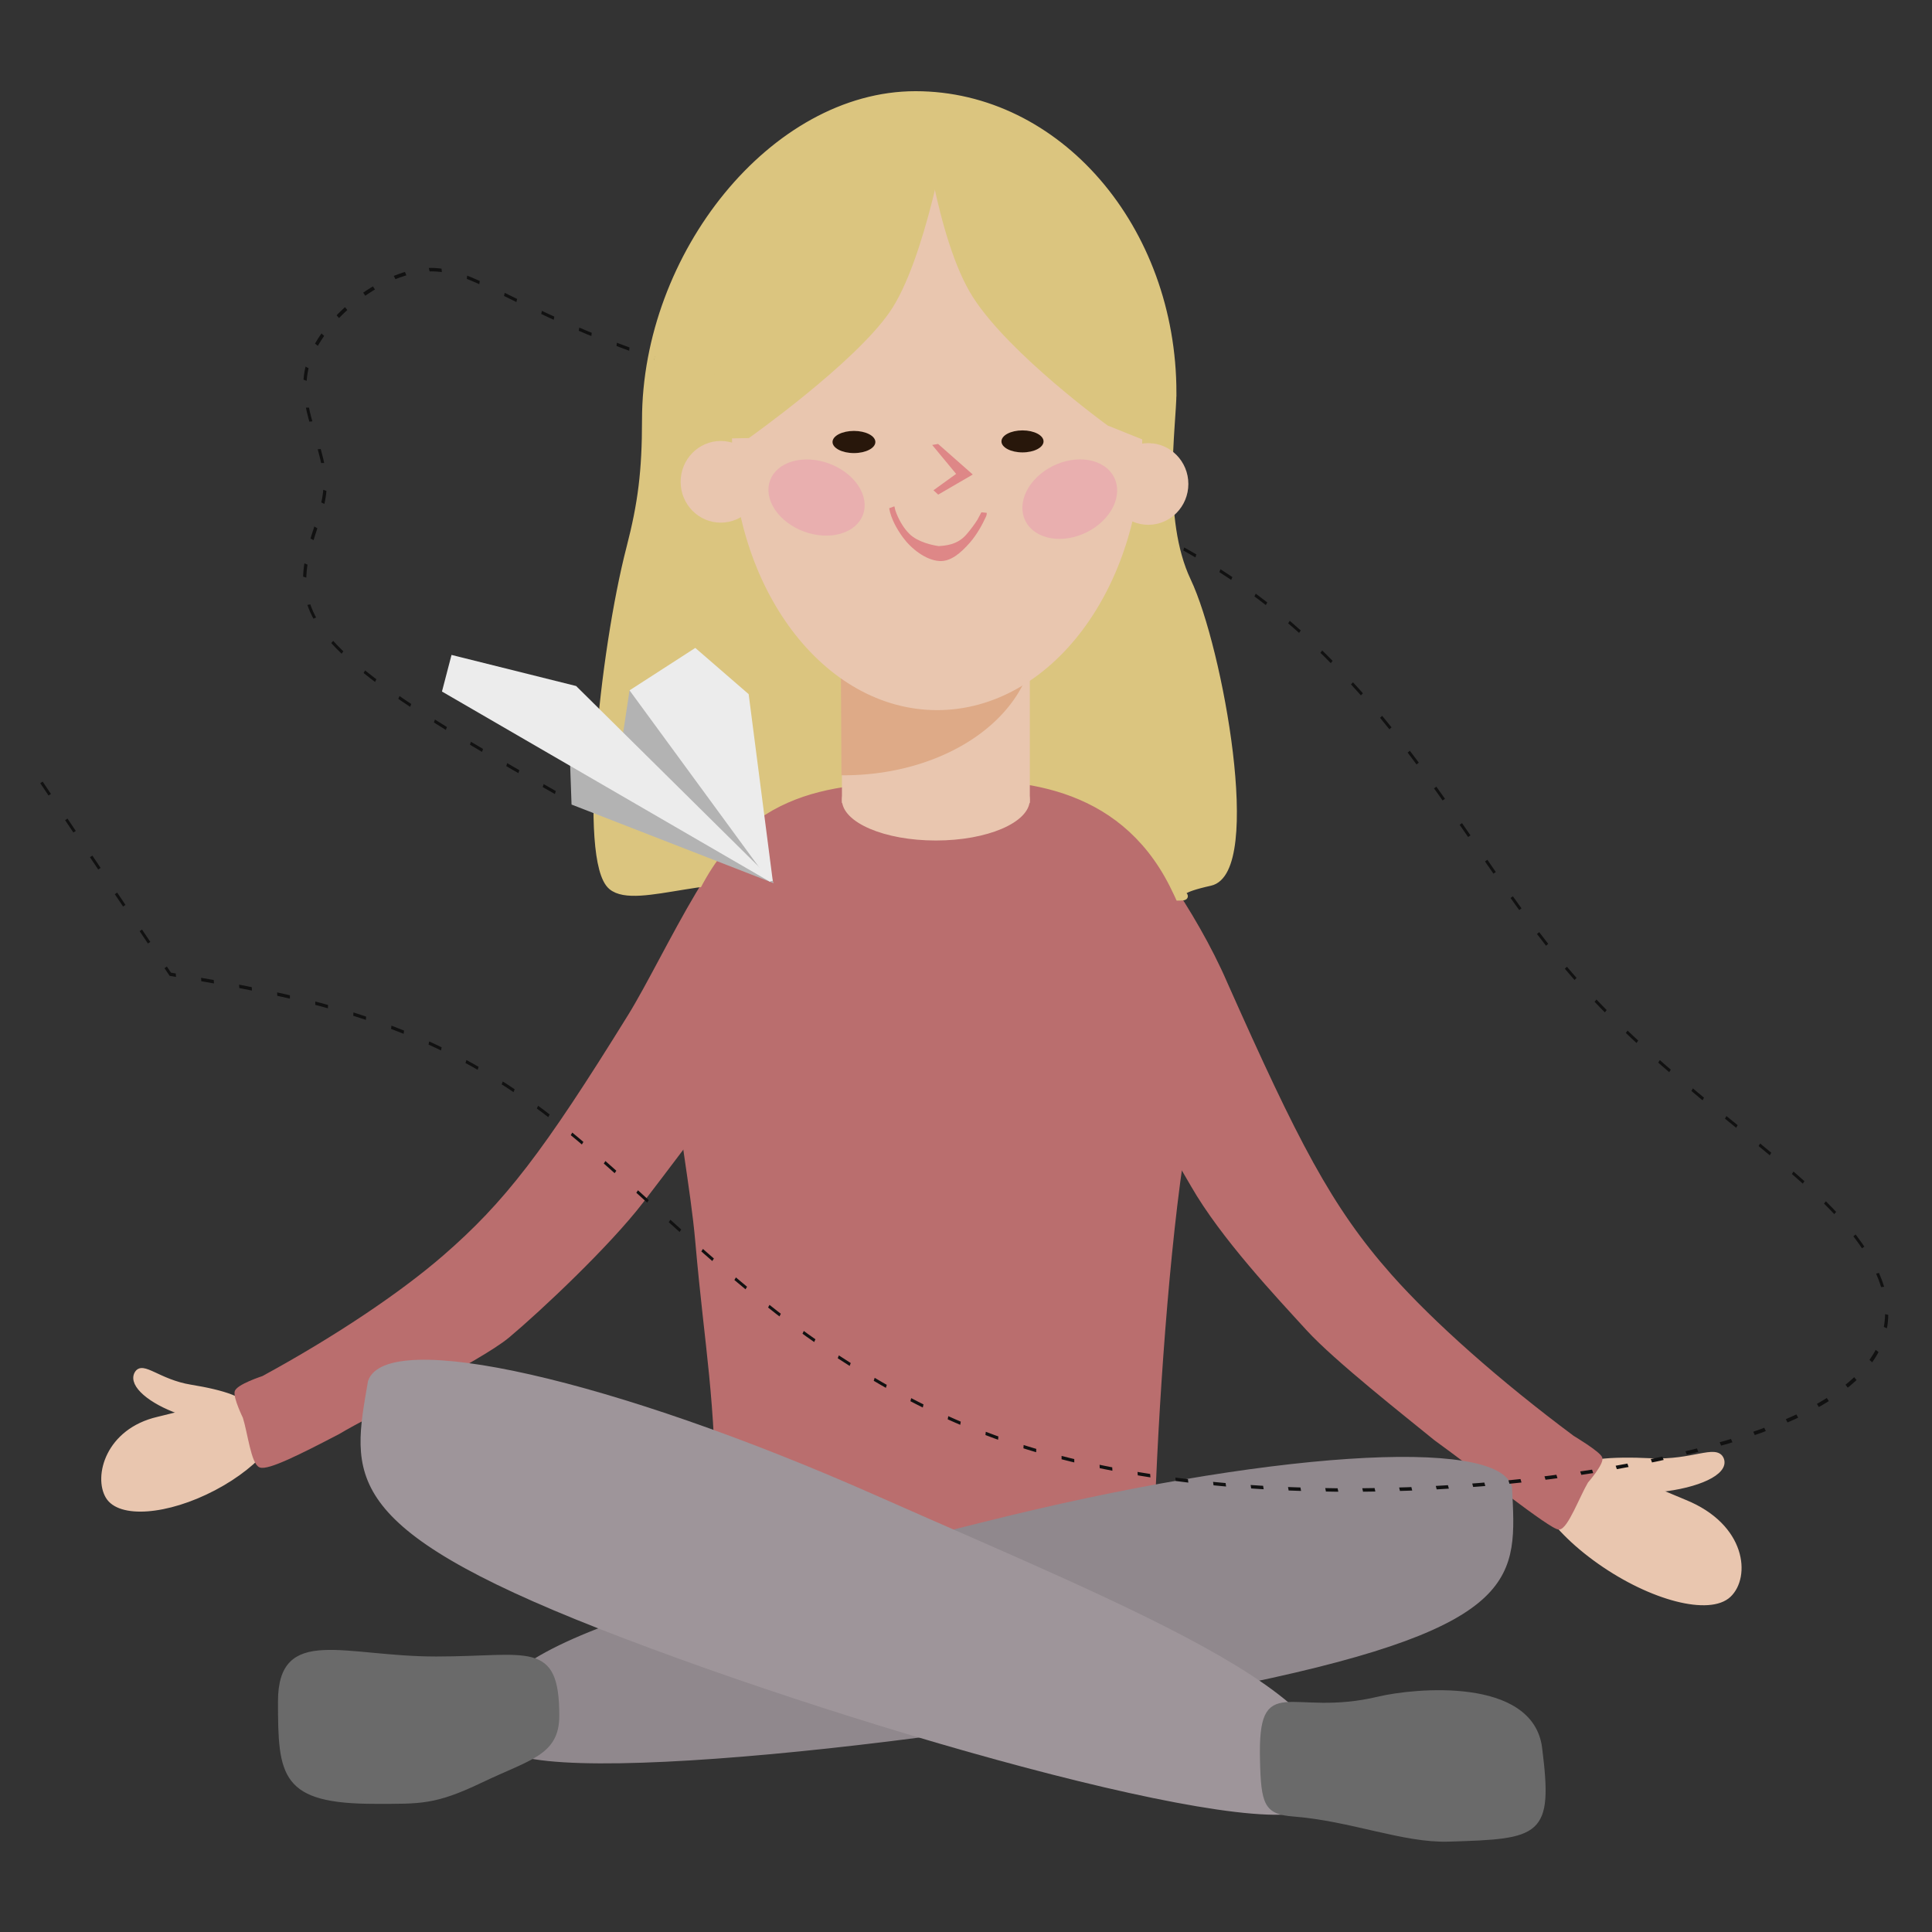 <?xml version="1.0" encoding="UTF-8" standalone="no"?>
<!-- Created with Inkscape (http://www.inkscape.org/) -->

<svg
   xmlns:dc="http://purl.org/dc/elements/1.1/"
   xmlns:cc="http://creativecommons.org/ns#"
   xmlns:rdf="http://www.w3.org/1999/02/22-rdf-syntax-ns#"
   xmlns:svg="http://www.w3.org/2000/svg"
   xmlns="http://www.w3.org/2000/svg"
   xmlns:sodipodi="http://sodipodi.sourceforge.net/DTD/sodipodi-0.dtd"
   xmlns:inkscape="http://www.inkscape.org/namespaces/inkscape"
   width="140mm"
   height="140mm"
   viewBox="0 0 140 140"
   version="1.1"
   id="svg5126"
   inkscape:version="0.92.4 (5da689c313, 2019-01-14)"
   sodipodi:docname="img_about_me.svg">
  <rect x="0" y="0" width="140" height="140" fill="#333333" stroke="none"/>
  <defs
     id="defs5120">
    <inkscape:path-effect
       effect="bspline"
       id="path-effect9812"
       is_visible="true"
       weight="33.333"
       steps="2"
       helper_size="0"
       apply_no_weight="true"
       apply_with_weight="true"
       only_selected="false" />
    <inkscape:path-effect
       effect="bspline"
       id="path-effect9808"
       is_visible="true"
       weight="33.333"
       steps="2"
       helper_size="0"
       apply_no_weight="true"
       apply_with_weight="true"
       only_selected="false" />
    <inkscape:path-effect
       effect="bspline"
       id="path-effect7975"
       is_visible="true"
       weight="33.333"
       steps="2"
       helper_size="0"
       apply_no_weight="true"
       apply_with_weight="true"
       only_selected="false" />
    <inkscape:path-effect
       effect="bspline"
       id="path-effect7975-4"
       is_visible="true"
       weight="33.333"
       steps="2"
       helper_size="0"
       apply_no_weight="true"
       apply_with_weight="true"
       only_selected="false" />
  </defs>
  <sodipodi:namedview
     id="base"
     pagecolor="#ffffff"
     bordercolor="#666666"
     borderopacity="1.0"
     inkscape:pageopacity="0.0"
     inkscape:pageshadow="2"
     inkscape:zoom="0.98994949"
     inkscape:cx="242.82583"
     inkscape:cy="325.81275"
     inkscape:document-units="mm"
     inkscape:current-layer="layer1"
     showgrid="false"
     inkscape:window-width="1920"
     inkscape:window-height="1001"
     inkscape:window-x="-9"
     inkscape:window-y="-9"
     inkscape:window-maximized="1" />
  <g
     inkscape:label="Layer 1"
     inkscape:groupmode="layer"
     id="layer1"
     transform="translate(0,-157)">
    <g
       id="g8061"
       style="stroke:#e9c6af;stroke-opacity:1"
       transform="matrix(1.173,0.18,-0.183,1.286,-20.936,96.109)">
      <path
         sodipodi:nodetypes="cscsc"
         inkscape:connector-curvature="0"
         id="path8056"
         d="m 51.59,119.643 c 0.257,-0.629 -1.482,-0.843 -3.435,-0.859 -1.987,-0.017 -3.115,-0.916 -3.373,-0.287 -0.257,0.629 1.058,1.395 2.938,1.712 1.88,0.316 3.613,0.063 3.87,-0.566 z"
         style="opacity:1;fill:#e9c6af;fill-opacity:1;stroke:#e9c6af;stroke-width:0.301;stroke-opacity:1;paint-order:fill markers stroke" />
      <path
         sodipodi:nodetypes="cscsc"
         inkscape:connector-curvature="0"
         id="path8051"
         d="m 53.586,119.151 c 0.907,1.014 -0.491,3.262 -3.124,5.023 -2.632,1.76 -5.502,2.365 -6.409,1.352 -0.907,-1.014 -0.587,-3.664 2.385,-4.746 2.362,-0.86 6.241,-2.642 7.148,-1.628 z"
         style="opacity:1;fill:#e9c6af;fill-opacity:1;stroke:#e9c6af;stroke-width:0.191;stroke-opacity:1;paint-order:fill markers stroke" />
    </g>
    <path
       style="opacity:1;fill:#ba6e6e;fill-opacity:1;stroke:#ba6e6e;stroke-width:0.171;stroke-opacity:1;paint-order:fill markers stroke"
       d="m 17.678,259.704 c 0,0 -0.678,-1.386 -0.591,-1.842 0.087,-0.456 1.965,-1.069 1.965,-1.069 5.144,-2.797 9.937,-5.992 13.096,-8.729 4.494,-3.894 7.28,-7.516 13.443,-17.474 2.647,-4.277 7.266,-14.909 9.651,-13.304 l 2.221,1.494 -4.15,5.645 c -1.344,1.828 2.796,6.311 2.782,6.492 -0.046,0.61 -6.107,8.664 -9.539,13.145 -2.428,3.17 -7.424,7.866 -9.709,9.783 -2.049,1.72 -10.22,5.73 -12.292,6.986 -2.874,1.501 -5.134,2.631 -5.705,2.425 -0.571,-0.206 -0.824,-2.471 -1.172,-3.553 z"
       id="path8009"
       inkscape:connector-curvature="0"
       sodipodi:nodetypes="czcssscscccczc" />
    <g
       id="g8061-3"
       style="stroke:#e9c6af;stroke-opacity:1"
       transform="matrix(-1.372,-0.069,-0.078,1.344,190.951,104.144)">
      <path
         sodipodi:nodetypes="cscsc"
         inkscape:connector-curvature="0"
         id="path8056-3"
         d="m 48.813,121.293 c 0.284,-0.653 -1.598,-0.862 -3.713,-0.866 -2.151,-0.004 -3.366,-0.927 -3.65,-0.274 -0.284,0.653 1.135,1.438 3.168,1.753 2.033,0.315 3.911,0.041 4.195,-0.612 z"
         style="opacity:1;fill:#e9c6af;fill-opacity:1;stroke:#e9c6af;stroke-width:0.319;stroke-opacity:1;paint-order:fill markers stroke" />
      <path
         sodipodi:nodetypes="cscsc"
         inkscape:connector-curvature="0"
         id="path8051-7"
         d="m 50.977,120.771 c 0.975,1.044 -0.557,3.381 -3.421,5.222 -2.864,1.84 -5.975,2.486 -6.95,1.443 -0.975,-1.044 -0.608,-3.79 2.619,-4.931 2.564,-0.907 6.777,-2.778 7.752,-1.734 z"
         style="opacity:1;fill:#e9c6af;fill-opacity:1;stroke:#e9c6af;stroke-width:0.202;stroke-opacity:1;paint-order:fill markers stroke" />
    </g>
    <path
       style="opacity:1;fill:#ba6e6e;fill-opacity:1;stroke:#ba6e6e;stroke-width:0.188;stroke-opacity:1;paint-order:fill markers stroke"
       d="m 114.988,264.383 c 0,0 1.184,-1.357 1.025,-1.746 -0.158,-0.389 -2.031,-1.511 -2.031,-1.511 -5.316,-3.955 -10.156,-8.24 -13.225,-11.706 -4.366,-4.931 -6.798,-9.699 -11.9,-21.159 -2.246,-5.223 -6.522,-11.142 -7.736,-11.49 l -4.503,1.106 4.593,2.929 c -0.773,2.263 -3.245,7.803 -3.264,7.99 -0.065,0.63 5.405,8.834 8.451,14.133 2.154,3.749 6.122,7.961 8.354,10.405 2.001,2.192 7.146,6.241 9.263,7.966 2.982,2.148 8.399,6.482 8.959,6.445 0.56,-0.037 1.411,-2.336 2.014,-3.361 z"
       id="path8009-0"
       inkscape:connector-curvature="0"
       sodipodi:nodetypes="czcscccccccczc" />
    <path
       style="opacity:1;fill:#dbc57f;fill-opacity:1;stroke:#dbc57f;stroke-width:0.529;stroke-opacity:1;paint-order:fill markers stroke"
       d="m 84.984,185.473 c 0,2.301 -1.082,9.116 1.056,13.624 2.325,4.901 5.216,21.032 1.655,21.826 -4.778,1.065 1.219,1.121 -4.778,1.065 -5.997,-0.056 -21.676,1.296 -26.229,-0.606 -4.319,-1.804 -10.554,1.369 -12.366,-0.165 -2.17,-1.837 -0.617,-16.964 1.337,-24.516 0.832,-3.217 1.128,-5.554 1.128,-9.269 0,-11.93 9.259,-23.56 19.555,-23.56 10.296,0 18.642,9.671 18.642,21.601 z"
       id="path4797-2"
       inkscape:connector-curvature="0"
       sodipodi:nodetypes="csszssssssc" />
    <path
       style="opacity:1;fill:#ba6e6e;fill-opacity:1;stroke:#ba6e6e;stroke-width:1.013;stroke-opacity:1;paint-order:fill markers stroke"
       d="m 83.097,269.192 c 0.189,-7.863 0.953,-19.99 2.134,-28.105 1.086,-7.46 2.725,-12.401 -0.906,-19.617 -3.631,-7.216 -10.773,-7.596 -15.998,-7.374 -5.467,0.291 -12.518,-0.451 -16.724,6.778 -4.54,7.804 -1.423,17.991 -0.713,26.076 0.71,8.085 1.45,10.882 1.521,20.352 l 17.468,4.774 z"
       id="path4872-1"
       inkscape:connector-curvature="0"
       sodipodi:nodetypes="cszcszccc" />
    <path
       style="opacity:1;fill:#90888d;fill-opacity:1;stroke:#90888d;stroke-width:0.127;stroke-opacity:1;paint-order:fill markers stroke"
       d="m 36.173,283.209 c 0.821,3.681 33.574,-0.004 54.134,-4.287 20.083,-4.183 19.513,-7.714 19.197,-14.126 -0.821,-3.681 -17.903,-2.543 -38.153,2.541 -20.25,5.085 -39.555,9.051 -35.179,15.872 z"
       id="path5051-6"
       inkscape:connector-curvature="0"
       sodipodi:nodetypes="cscsc" />
    <path
       style="fill:none;stroke:#111111;stroke-width:0.265;stroke-linecap:butt;stroke-linejoin:miter;stroke-miterlimit:4;stroke-dasharray:1.061, 2.121;stroke-dashoffset:0;stroke-opacity:1"
       d="m 14.084,107.048 c 0,0 13.699,9.201 13.699,9.201 9.71,-3.51 19.418,-7.019 30.934,-5.017 11.516,2.002 24.832,9.513 43.434,5.493 18.601,-4.02 42.49,-19.573 53.756,-30.394 11.266,-10.82 9.912,-16.908 3.754,-20.066 -6.158,-3.158 -17.119,-3.386 -27.009,-8.173 C 122.763,53.306 113.946,43.963 99.229,42.449 84.511,40.936 63.895,47.252 51.76,49.56 39.625,51.868 35.974,50.168 32.445,52.336 c -3.529,2.168 -6.935,8.205 -6.996,12.055 -0.062,3.849 3.221,5.511 3.882,8.758 0.661,3.247 -1.299,8.079 2.459,10.591 3.758,2.512 13.234,2.702 22.71,2.893"
       id="path9806"
       inkscape:connector-curvature="0"
       inkscape:original-d="m 14.08429,107.04771 13.698988,9.20094 c 0,0 19.418086,-7.01895 29.12941,-10.52874 13.320328,7.51295 26.637114,15.02434 39.953872,22.53618 23.88514,-15.5514 47.77419,-31.105032 71.66087,-46.656822 -1.35421,-6.088214 -2.70855,-12.176086 -4.06301,-18.263606 C 153.5029,63.106803 142.54162,62.878335 131.57969,62.650239 122.76291,53.305893 113.94672,43.962682 105.12956,34.618955 84.511336,40.935339 63.894606,47.251613 43.276853,53.568548 39.625395,51.867929 35.973845,50.167707 32.322154,48.467859 28.91641,54.504443 25.510501,60.541491 22.104576,66.578738 c 3.282486,1.66106 6.564858,3.322589 9.847165,4.984613 -1.960479,4.832424 -3.920933,9.664723 -5.881822,14.498033 9.477015,0.189951 18.953076,0.380314 28.429239,0.57111"
       transform="matrix(0.836,0.456,-0.23,0.832,15.851,118.209)"
       sodipodi:nodetypes="cccccccccccccc"
       inkscape:path-effect="#path-effect9808" />
    <ellipse
       style="fill:#e9c6af;stroke-width:0.444"
       id="path81-5"
       cx="52.227"
       cy="191.914"
       rx="2.905"
       ry="2.959" />
    <ellipse
       style="fill:#e9c6af;stroke-width:0.444"
       id="path81-0-7"
       cx="83.208"
       cy="192.07"
       rx="2.905"
       ry="2.959" />
    <g
       id="g4870-4"
       transform="matrix(1.377,0,0,0.855,-137.544,152.755)">
      <rect
         y="58.796"
         x="144.326"
         height="14.098"
         width="9.622"
         id="rect4838-0"
         style="opacity:1;fill:#e9c6af;fill-opacity:1;stroke:#e9c6af;stroke-width:0.265;stroke-opacity:1;paint-order:fill markers stroke" />
      <ellipse
         ry="3.322"
         rx="4.809"
         cy="72.744"
         cx="149.136"
         id="path4842-9"
         style="opacity:1;fill:#e9c6af;fill-opacity:1;stroke:#e9c6af;stroke-width:0.269;stroke-opacity:1;paint-order:fill markers stroke" />
    </g>
    <ellipse
       style="opacity:1;fill:#28170b;fill-opacity:1;stroke-width:0.381;paint-order:fill markers stroke"
       id="path4752-5-8"
       cx="73.244"
       cy="188.488"
       rx="0.799"
       ry="1.156" />
    <path
       style="opacity:1;fill:#deaa87;fill-opacity:1;stroke:#deaa87;stroke-width:0.476;stroke-opacity:1;paint-order:fill markers stroke"
       id="path4951-8"
       sodipodi:type="arc"
       sodipodi:cx="61.159374"
       sodipodi:cy="203.12579"
       sodipodi:rx="13.580892"
       sodipodi:ry="9.8149109"
       sodipodi:start="0"
       sodipodi:end="1.5669638"
       d="m 74.74,203.126 a 13.581,9.815 0 0 1 -13.529,9.815 l -0.052,-9.815 z" />
    <ellipse
       style="opacity:1;fill:#e9c6af;stroke:#e9c6af;stroke-width:0.416;stroke-opacity:1"
       id="path77-5"
       cx="67.908"
       cy="188.739"
       rx="14.655"
       ry="19.511" />
    <ellipse
       style="opacity:1;fill:#28170b;fill-opacity:1;stroke-width:0.442;paint-order:fill markers stroke"
       id="path4752-01"
       cx="61.88"
       cy="189.029"
       rx="1.552"
       ry="0.803" />
    <ellipse
       style="opacity:1;fill:#28170b;fill-opacity:1;stroke-width:0.449;paint-order:fill markers stroke"
       id="path4752-0-9"
       ry="0.797"
       rx="1.525"
       cy="188.985"
       cx="74.094" />
    <path
       style="color:#000000;font-style:normal;font-variant:normal;font-weight:normal;font-stretch:normal;font-size:medium;line-height:normal;font-family:sans-serif;font-variant-ligatures:normal;font-variant-position:normal;font-variant-caps:normal;font-variant-numeric:normal;font-variant-alternates:normal;font-feature-settings:normal;text-indent:0;text-align:start;text-decoration:none;text-decoration-line:none;text-decoration-style:solid;text-decoration-color:#000000;letter-spacing:normal;word-spacing:normal;text-transform:none;writing-mode:lr-tb;direction:ltr;text-orientation:mixed;dominant-baseline:auto;baseline-shift:baseline;text-anchor:start;white-space:normal;shape-padding:0;clip-rule:nonzero;display:inline;overflow:visible;visibility:visible;opacity:1;isolation:auto;mix-blend-mode:normal;color-interpolation:sRGB;color-interpolation-filters:linearRGB;solid-color:#000000;solid-opacity:1;vector-effect:none;fill:#de8787;fill-opacity:1;fill-rule:nonzero;stroke:none;stroke-width:0.656px;stroke-linecap:butt;stroke-linejoin:miter;stroke-miterlimit:4;stroke-dasharray:none;stroke-dashoffset:0;stroke-opacity:1;color-rendering:auto;image-rendering:auto;shape-rendering:auto;text-rendering:auto;enable-background:accumulate"
       d="m 67.977,189.169 -0.427,0.074 1.735,2.097 -1.642,1.186 0.342,0.316 2.506,-1.457 z"
       id="path4787-5"
       inkscape:connector-curvature="0"
       sodipodi:nodetypes="ccccccc" />
    <path
       style="color:#000000;font-style:normal;font-variant:normal;font-weight:normal;font-stretch:normal;font-size:medium;line-height:normal;font-family:sans-serif;font-variant-ligatures:normal;font-variant-position:normal;font-variant-caps:normal;font-variant-numeric:normal;font-variant-alternates:normal;font-feature-settings:normal;text-indent:0;text-align:start;text-decoration:none;text-decoration-line:none;text-decoration-style:solid;text-decoration-color:#000000;letter-spacing:normal;word-spacing:normal;text-transform:none;writing-mode:lr-tb;direction:ltr;text-orientation:mixed;dominant-baseline:auto;baseline-shift:baseline;text-anchor:start;white-space:normal;shape-padding:0;clip-rule:nonzero;display:inline;overflow:visible;visibility:visible;opacity:1;isolation:auto;mix-blend-mode:normal;color-interpolation:sRGB;color-interpolation-filters:linearRGB;solid-color:#000000;solid-opacity:1;vector-effect:none;fill:#de8787;fill-opacity:1;fill-rule:nonzero;stroke:none;stroke-width:0.488px;stroke-linecap:butt;stroke-linejoin:miter;stroke-miterlimit:4;stroke-dasharray:none;stroke-dashoffset:0;stroke-opacity:1;color-rendering:auto;image-rendering:auto;shape-rendering:auto;text-rendering:auto;enable-background:accumulate"
       d="m 64.432,193.83 c 0.14,0.79 0.574,1.523 0.981,2.091 0.616,0.846 1.66,1.659 2.64,1.732 0.819,0.061 1.55,-0.556 2.241,-1.347 0.479,-0.555 0.874,-1.248 1.169,-1.902 0.021,-0.064 0.043,-0.124 0.039,-0.243 l -0.387,-0.039 c 0,0 -0.229,0.44 -0.289,0.542 -0.198,0.315 -0.481,0.704 -0.808,1.079 -0.655,0.75 -1.515,0.792 -1.987,0.829 -0.402,-0.048 -1.541,-0.287 -2.132,-0.886 -0.448,-0.428 -0.826,-1.126 -1.015,-1.689 8e-4,0.011 -0.073,-0.308 -0.073,-0.308 z"
       id="path4793-0"
       inkscape:connector-curvature="0"
       sodipodi:nodetypes="cccccccccccccc" />
    <path
       style="fill:#dbc57f;fill-opacity:1;stroke:#dbc57f;stroke-width:0.455px;stroke-linecap:butt;stroke-linejoin:miter;stroke-opacity:1"
       d="m 68.433,166.383 c 0,0 -1.587,9.424 -4.163,13.119 -2.575,3.695 -10.078,9.016 -10.078,9.016 l -2.801,0.049 1.541,-13.398 7.997,-7.763 z"
       id="path4806-8"
       inkscape:connector-curvature="0"
       sodipodi:nodetypes="czccccc" />
    <path
       style="fill:#dbc57f;fill-opacity:1;stroke:#dbc57f;stroke-width:0.477px;stroke-linecap:butt;stroke-linejoin:miter;stroke-opacity:1"
       d="m 66.992,165.002 c 0,0 1.072,9.289 3.713,13.405 2.641,4.115 9.684,9.222 9.684,9.222 l 2.853,1.142 -1.282,-12.888 -8.371,-9.119 c -2.221,-0.504 -4.375,-0.64 -6.596,-1.762 z"
       id="path4806-3-3"
       inkscape:connector-curvature="0"
       sodipodi:nodetypes="czccccc" />
    <ellipse
       style="opacity:1;fill:#e9afaf;fill-opacity:1;stroke:#e9afaf;stroke-width:0.35;stroke-opacity:1;paint-order:fill markers stroke"
       id="path4901-5"
       cx="-19.215"
       cy="206.567"
       rx="3.143"
       ry="2.786"
       transform="matrix(0.995,-0.103,0.379,0.925,0,0)" />
    <ellipse
       style="opacity:1;fill:#e9afaf;fill-opacity:1;stroke:#e9afaf;stroke-width:0.351;stroke-opacity:1;paint-order:fill markers stroke"
       id="path4901-2-9"
       cx="197.091"
       cy="119.702"
       rx="2.684"
       ry="3.275"
       transform="matrix(0.83,0.558,-0.719,0.695,0,0)" />
    <path
       style="opacity:1;fill:#9e959a;fill-opacity:1;stroke:#9e959a;stroke-width:0.131;stroke-opacity:1;paint-order:fill markers stroke"
       d="m 95.456,287.521 c -1.289,3.805 -32.59,-4.947 -51.976,-12.541 -18.936,-7.418 -17.912,-11.1 -16.748,-17.892 1.289,-3.805 17.718,-0.077 36.696,8.326 18.978,8.404 37.188,15.476 32.029,22.107 z"
       id="path5051"
       inkscape:connector-curvature="0"
       sodipodi:nodetypes="cscsc" />
    <path
       style="opacity:1;fill:#6a6a6a;fill-opacity:1;stroke:#6a6a6a;stroke-width:0.293;stroke-opacity:1;paint-order:fill markers stroke"
       d="m 40.382,281.335 c 0,2.739 -2.02,3.029 -5.509,4.697 -3.38,1.616 -4.391,1.535 -7.693,1.535 -6.71,0 -6.889,-1.878 -6.889,-7.27 0,-5.393 4.598,-3.114 11.308,-3.114 6.71,0 8.783,-1.24 8.783,4.153 z"
       id="path5070"
       inkscape:connector-curvature="0"
       sodipodi:nodetypes="ssssss" />
    <path
       style="opacity:1;fill:#6a6a6a;fill-opacity:1;stroke:#6a6a6a;stroke-width:0.316;stroke-opacity:1;paint-order:fill markers stroke"
       d="m 91.461,284.516 c 0.074,3.227 0.304,3.804 2.27,3.957 4.184,0.325 7.961,1.919 11.228,1.821 6.637,-0.198 7.425,-0.329 6.632,-6.62 -0.629,-4.994 -9.07,-4.199 -11.69,-3.576 -6.5,1.546 -8.585,-1.937 -8.44,4.417 z"
       id="path5070-4"
       inkscape:connector-curvature="0"
       sodipodi:nodetypes="ssssss" />
    <path
       style="fill:#dbc57f;fill-opacity:1;stroke:#dbc57f;stroke-width:0.294px;stroke-linecap:butt;stroke-linejoin:miter;stroke-opacity:1"
       d="m 84.78,195.131 0.262,3.367 -2.053,-1.418 -0.548,-1.703 z"
       id="path4806-8-6"
       inkscape:connector-curvature="0"
       sodipodi:nodetypes="ccccc" />
    <path
       style="fill:#dbc57f;fill-opacity:1;stroke:#dbc57f;stroke-width:0.359px;stroke-linecap:butt;stroke-linejoin:miter;stroke-opacity:1"
       d="m 51.899,185.571 -4.478,-0.086 0.236,-3.185 4.46,-0.743 z"
       id="path4806-8-6-2"
       inkscape:connector-curvature="0"
       sodipodi:nodetypes="ccccc" />
    <g
       id="g9910"
       transform="matrix(-0.991,-0.225,-0.173,0.663,269.547,196.406)">
      <path
         inkscape:connector-curvature="0"
         id="path9903"
         d="m 197.493,103.854 15.025,-3.307 1.039,-5.197 -3.496,-0.945 0.472,-6.615 -8.693,6.709 z"
         style="fill:#b3b3b3;fill-opacity:1;stroke:#b3b3b3;stroke-width:0.265px;stroke-linecap:butt;stroke-linejoin:miter;stroke-opacity:1" />
      <path
         sodipodi:nodetypes="ccccc"
         inkscape:connector-curvature="0"
         id="path9895"
         d="m 197.493,103.854 5.016,-18.66 4.366,-3.402 3.646,5.716 z"
         style="fill:#ececec;stroke:#ececec;stroke-width:0.265px;stroke-linecap:butt;stroke-linejoin:miter;stroke-opacity:1" />
      <path
         inkscape:connector-curvature="0"
         id="path9897"
         d="m 197.493,103.854 25.986,-11.906 v -3.78 l -8.977,0.283 z"
         style="fill:#ececec;stroke:#ececec;stroke-width:0.265px;stroke-linecap:butt;stroke-linejoin:miter;stroke-opacity:1"
         sodipodi:nodetypes="ccccc" />
    </g>
  </g>
</svg>
